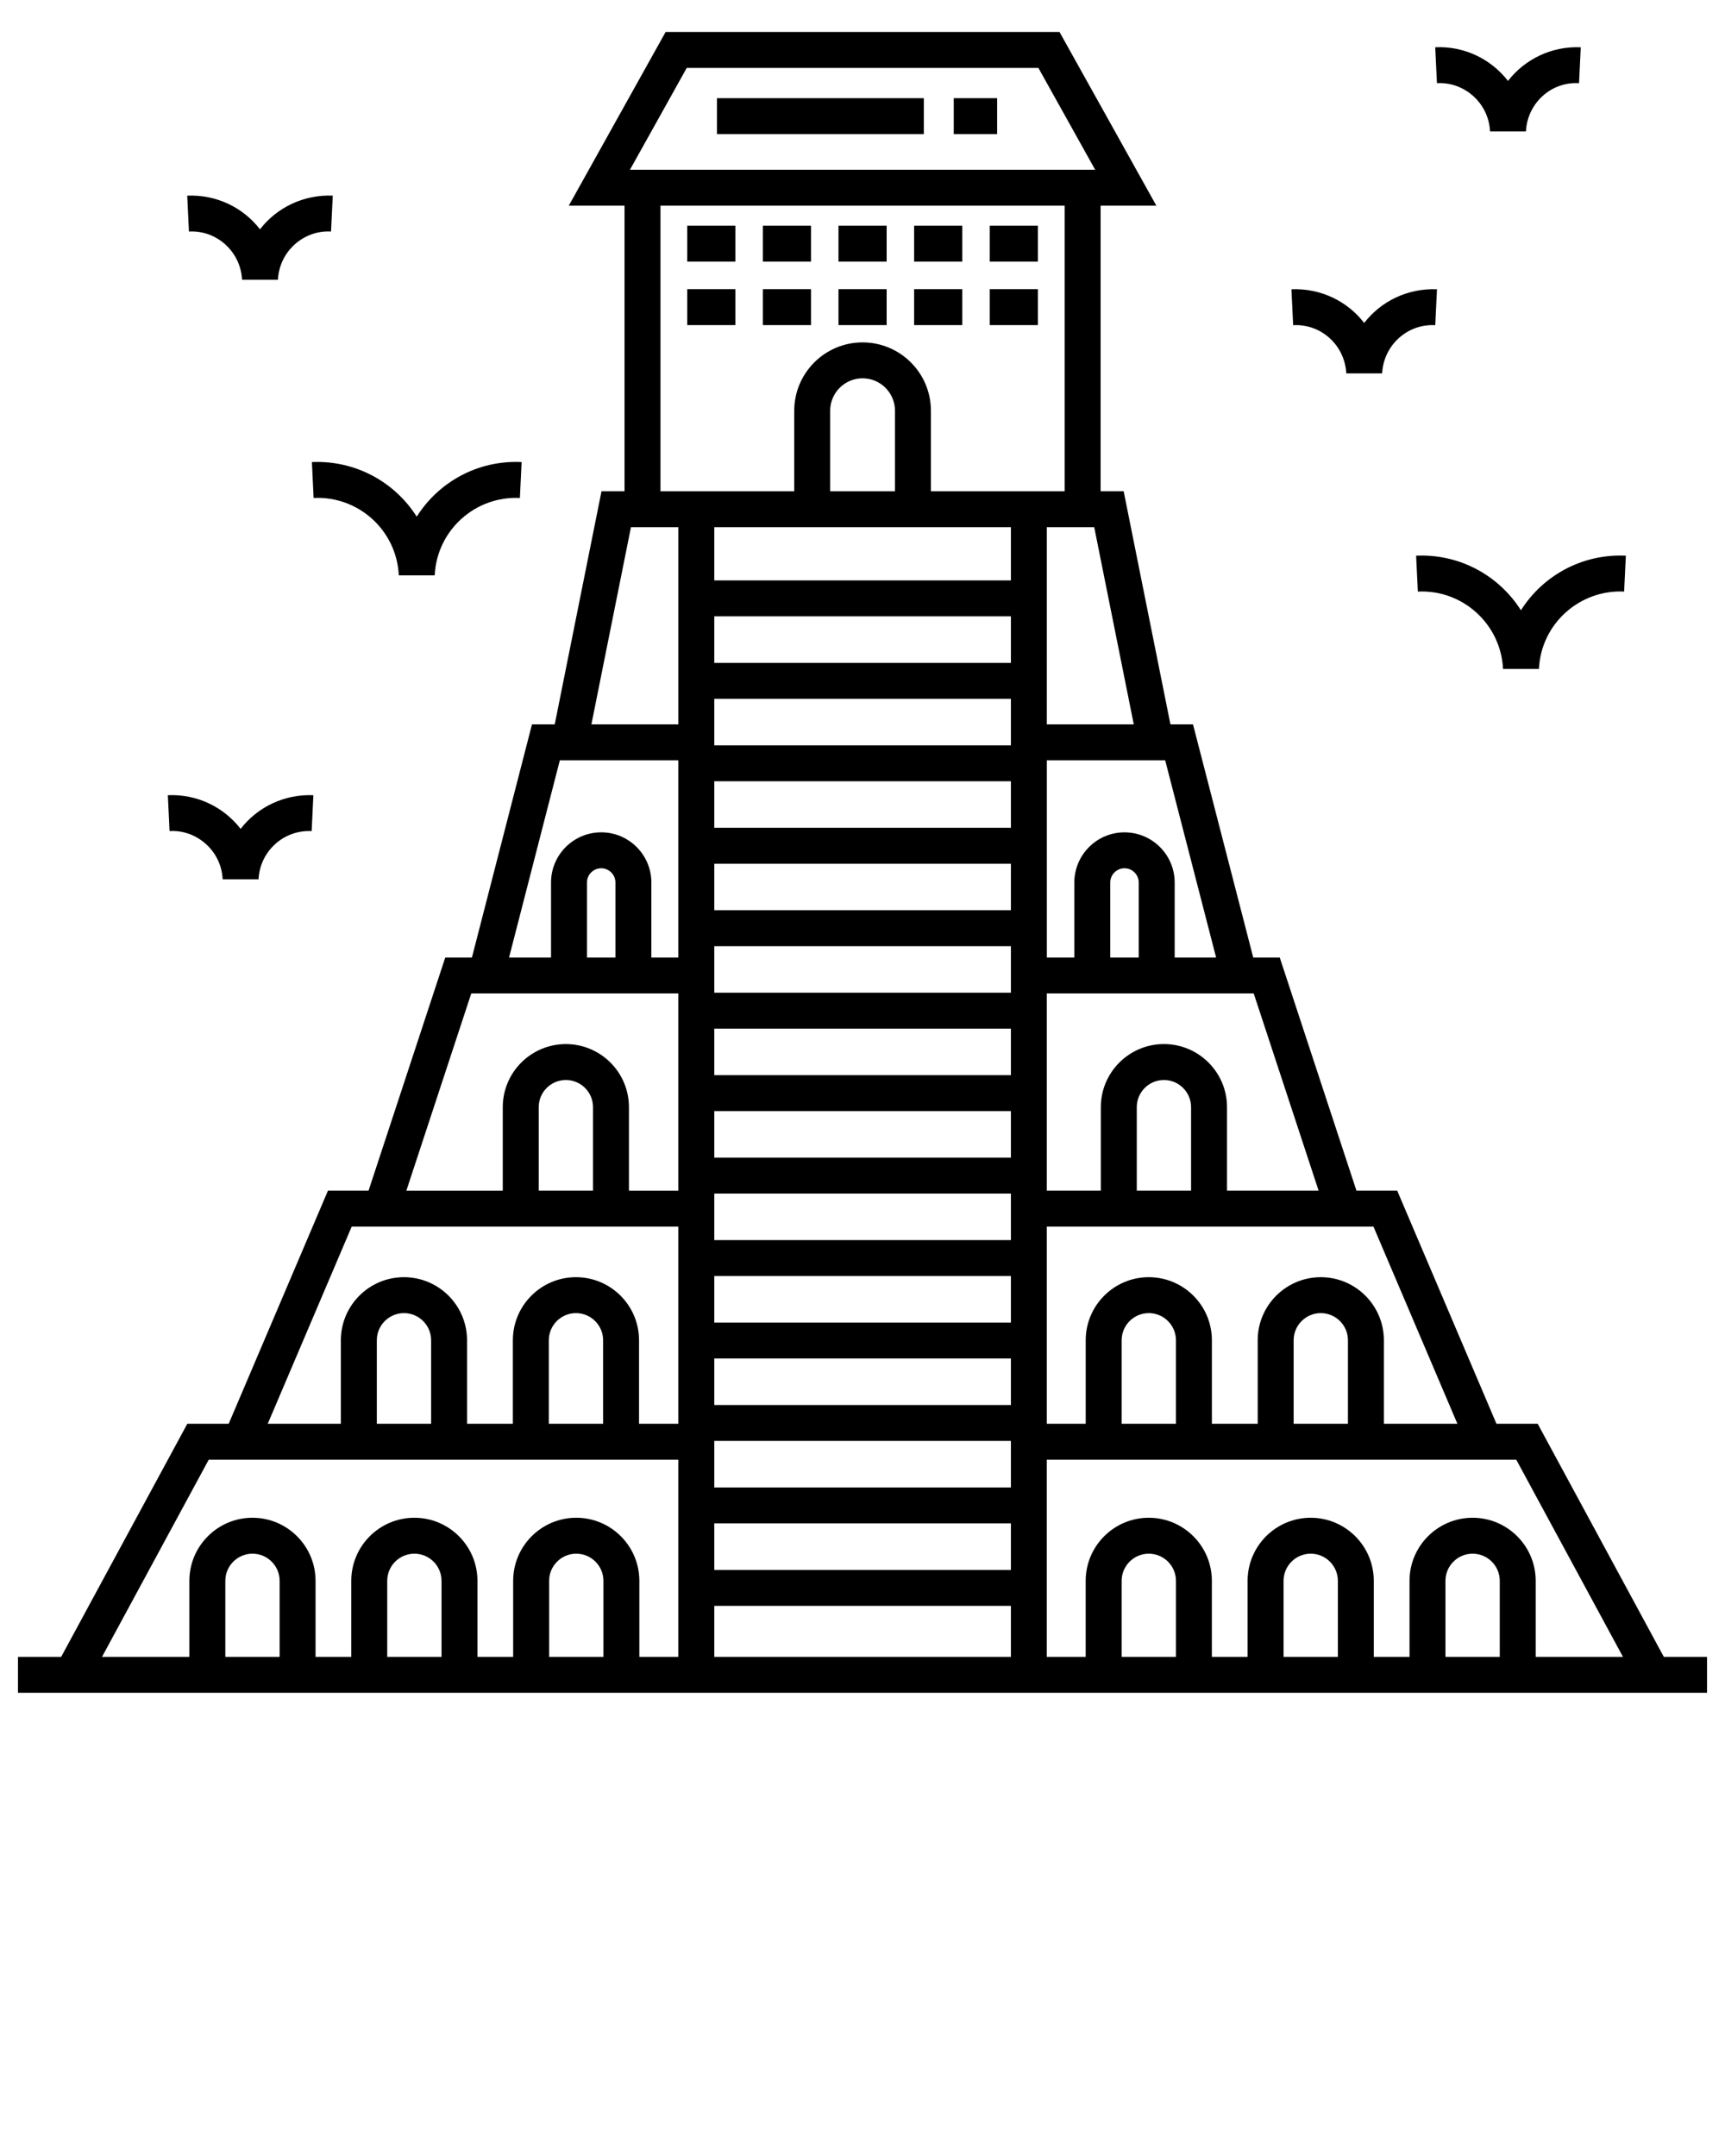 <?xml version="1.0" encoding="UTF-8" standalone="no"?>
<svg
   xmlns:dc="http://purl.org/dc/elements/1.1/"
   xmlns:cc="http://creativecommons.org/ns#"
   xmlns:rdf="http://www.w3.org/1999/02/22-rdf-syntax-ns#"
   xmlns:svg="http://www.w3.org/2000/svg"
   xmlns="http://www.w3.org/2000/svg"
   xmlns:sodipodi="http://sodipodi.sourceforge.net/DTD/sodipodi-0.dtd"
   xmlns:inkscape="http://www.inkscape.org/namespaces/inkscape"
   version="1.1"
   x="0px"
   y="0px"
   viewBox="0 0 96 120"
   enable-background="new 0 0 96 96"
   xml:space="preserve"
   id="svg46"
   sodipodi:docname="Temple.svg"
   inkscape:version="0.92.4 (5da689c313, 2019-01-14)"><defs
     id="defs50" /><sodipodi:namedview
     pagecolor="#ffffff"
     bordercolor="#666666"
     borderopacity="1"
     objecttolerance="10"
     gridtolerance="10"
     guidetolerance="10"
     inkscape:pageopacity="0"
     inkscape:pageshadow="2"
     inkscape:window-width="640"
     inkscape:window-height="480"
     id="namedview48"
     showgrid="false"
     inkscape:zoom="1.9666667"
     inkscape:cx="48"
     inkscape:cy="60"
     inkscape:window-x="0"
     inkscape:window-y="0"
     inkscape:window-maximized="0"
     inkscape:current-layer="svg46" /><g
     id="g40"><rect
       x="38.245"
       y="12.562"
       width="2.68"
       height="2"
       id="rect2" /><rect
       x="42.454"
       y="12.562"
       width="2.68"
       height="2"
       id="rect4" /><rect
       x="46.664"
       y="12.562"
       width="2.68"
       height="2"
       id="rect6" /><rect
       x="50.873"
       y="12.562"
       width="2.68"
       height="2"
       id="rect8" /><rect
       x="55.082"
       y="12.562"
       width="2.68"
       height="2"
       id="rect10" /><rect
       x="38.245"
       y="16.095"
       width="2.68"
       height="2"
       id="rect12" /><rect
       x="42.454"
       y="16.095"
       width="2.68"
       height="2"
       id="rect14" /><rect
       x="46.664"
       y="16.095"
       width="2.68"
       height="2"
       id="rect16" /><rect
       x="50.873"
       y="16.095"
       width="2.68"
       height="2"
       id="rect18" /><rect
       x="55.082"
       y="16.095"
       width="2.68"
       height="2"
       id="rect20" /><rect
       x="53.078"
       y="5.465"
       width="2.415"
       height="2"
       id="rect22" /><rect
       x="39.901"
       y="5.465"
       width="11.512"
       height="2"
       id="rect24" /><path
       d="M95,94.219v-2h-2.404l-7.021-12.975h-2.294l-5.524-12.975H75.489l-4.269-12.976h-1.475l-3.352-12.975h-1.256   l-2.603-12.976H61.251v-15.894h3.103l-5.39-9.668H37.043l-5.389,9.668h3.102v15.894h-1.281l-2.603,12.976h-1.266   l-3.342,12.975h-1.484L20.511,66.269H18.252l-5.524,12.975h-2.303L3.404,92.219H1v2   C17.326,94.219,68.957,94.219,95,94.219z M49.807,27.343h-3.606v-4.484c0-0.994,0.809-1.803,1.803-1.803   s1.803,0.809,1.803,1.803V27.343z M56.259,29.343v2.961H39.751v-2.961C50.578,29.343,46.627,29.343,56.259,29.343z    M39.751,84.791h16.508v2.59H39.751V84.791z M39.751,71.022h16.508v2.59H39.751V71.022z M39.751,75.612h16.508   v2.589H39.751V75.612z M39.751,57.253h16.508v2.59H39.751V57.253z M39.751,61.843h16.508v2.589H39.751V61.843z    M39.751,43.484h16.508v2.589H39.751V43.484z M39.751,48.073h16.508v2.59H39.751V48.073z M39.751,34.304h16.508   v2.59H39.751V34.304z M39.751,38.894h16.508c0,0.262,0,2.719,0,2.59H39.751   C39.751,41.36,39.751,38.746,39.751,38.894z M39.751,52.663h16.508c0,0.161,0,2.707,0,2.59H39.751   C39.751,54.873,39.751,52.523,39.751,52.663z M39.751,66.432h16.508c0,0.192,0,2.728,0,2.59H39.751   C39.751,68.716,39.751,66.321,39.751,66.432z M39.751,80.201h16.508c0,0.187,0,2.733,0,2.59H39.751   C39.751,82.632,39.751,80.05,39.751,80.201z M39.751,92.219v-2.838h16.508v2.838H39.751z M62.422,92.219v-4.232   c0-0.833,0.678-1.511,1.511-1.511s1.511,0.678,1.511,1.511v4.232H62.422z M71.433,92.219v-4.232   c0-0.833,0.678-1.511,1.511-1.511s1.511,0.678,1.511,1.511v4.232H71.433z M80.443,92.219v-4.232   c0-0.833,0.678-1.511,1.511-1.511s1.511,0.678,1.511,1.511v4.232H80.443z M84.383,81.244l5.939,10.975h-4.857   v-4.232c0-1.936-1.575-3.511-3.511-3.511s-3.511,1.575-3.511,3.511v4.232h-1.989v-4.232   c0-1.936-1.575-3.511-3.511-3.511s-3.511,1.575-3.511,3.511v4.232h-1.989v-4.232c0-1.936-1.575-3.511-3.511-3.511   s-3.511,1.575-3.511,3.511v4.232h-2.164V81.244C62.967,81.244,85.877,81.244,84.383,81.244z M65.444,79.244h-3.022   v-4.647c0-0.833,0.678-1.511,1.511-1.511s1.511,0.678,1.511,1.511V79.244z M75.016,79.244h-3.022v-4.647   c0-0.833,0.678-1.511,1.511-1.511s1.511,0.678,1.511,1.511V79.244z M76.435,68.269l4.672,10.975h-4.091v-4.647   c0-1.936-1.575-3.511-3.511-3.511s-3.511,1.575-3.511,3.511v4.647h-2.55v-4.647c0-1.936-1.575-3.511-3.511-3.511   s-3.511,1.575-3.511,3.511v4.647h-2.164V68.269C64.584,68.269,70.228,68.269,76.435,68.269z M66.286,66.269h-3.022   v-4.647c0-0.833,0.678-1.511,1.511-1.511s1.511,0.678,1.511,1.511V66.269z M73.383,66.269h-5.097v-4.647   c0-1.936-1.575-3.511-3.511-3.511s-3.511,1.575-3.511,3.511v4.647h-3.006V55.294c0.262,0,12.192,0,11.514,0   L73.383,66.269z M63.373,53.294h-1.585v-4.175c0-0.437,0.355-0.792,0.792-0.792s0.792,0.355,0.792,0.792V53.294z    M67.679,53.294H65.373v-4.175c0-1.54-1.253-2.792-2.792-2.792s-2.792,1.253-2.792,2.792v4.175h-1.529V42.318   h6.585L67.679,53.294z M63.097,40.318h-4.838V29.343h2.637L63.097,40.318z M38.218,3.781h19.571l3.16,5.668H35.058   L38.218,3.781z M36.756,11.449H59.251v15.894c-0.213,0-7.935,0.001-7.444,0.001v-4.484   c0-2.097-1.706-3.803-3.803-3.803s-3.803,1.706-3.803,3.803v4.484c-0.1,0-7.893-0.001-7.444-0.001V11.449z    M35.114,29.343h2.637v10.975h-4.838L35.114,29.343z M31.156,42.318h6.594v10.975h-1.5v-4.175   c0-1.54-1.253-2.792-2.792-2.792s-2.792,1.253-2.792,2.792v4.175h-2.336L31.156,42.318z M34.251,53.294h-1.585   v-4.175c0-0.437,0.355-0.792,0.792-0.792s0.792,0.355,0.792,0.792V53.294z M26.227,55.294   c0.221,0,12.252,0,11.523,0v10.976h-2.748v-4.647c0-1.936-1.575-3.511-3.511-3.511s-3.511,1.575-3.511,3.511v4.647   h-5.365L26.227,55.294z M33.003,66.269h-3.022v-4.647c0-0.833,0.678-1.511,1.511-1.511s1.511,0.678,1.511,1.511   V66.269z M19.574,68.269c0.416,0,19.113,0,18.176,0v10.975h-2.186v-4.647c0-1.936-1.575-3.511-3.511-3.511   s-3.511,1.575-3.511,3.511v4.647h-2.55v-4.647c0-1.936-1.575-3.511-3.511-3.511s-3.511,1.575-3.511,3.511v4.647   h-4.069L19.574,68.269z M33.565,79.244H30.543v-4.647c0-0.833,0.678-1.511,1.511-1.511s1.511,0.678,1.511,1.511   V79.244z M23.993,79.244h-3.022v-4.647c0-0.833,0.678-1.511,1.511-1.511s1.511,0.678,1.511,1.511V79.244z    M12.54,92.219v-4.232c0-0.833,0.678-1.511,1.511-1.511s1.511,0.678,1.511,1.511v4.232H12.54z M21.55,92.219   v-4.232c0-0.833,0.678-1.511,1.511-1.511s1.511,0.678,1.511,1.511v4.232H21.55z M26.571,92.219v-4.232   c0-1.936-1.575-3.511-3.511-3.511s-3.511,1.575-3.511,3.511v4.232H17.561v-4.232c0-1.936-1.575-3.511-3.511-3.511   s-3.511,1.575-3.511,3.511v4.232H5.678l5.939-10.975c1.476,0,26.723,0,26.133,0v10.975h-2.169v-4.232   c0-1.936-1.575-3.511-3.511-3.511s-3.511,1.575-3.511,3.511v4.232H26.571z M30.56,92.219v-4.232   c0-0.833,0.678-1.511,1.511-1.511s1.511,0.678,1.511,1.511v4.232H30.56z"
       id="path26" /><path
       d="M84.643,33.967c-1.217-1.921-3.396-3.15-5.833-3.038l0.096,1.998c2.498-0.124,4.621,1.812,4.741,4.306   l1.998-0.001c0.121-2.541,2.291-4.428,4.741-4.306l0.096-1.998C88.028,30.813,85.851,32.056,84.643,33.967z"
       id="path28" /><path
       d="M75.92,17.975c-0.931-1.205-2.409-1.941-4.049-1.874l0.096,1.998c1.565-0.086,2.88,1.129,2.955,2.684   h1.998c0.074-1.555,1.396-2.772,2.955-2.684l0.096-1.998C78.334,16.034,76.851,16.77,75.92,17.975z"
       id="path30" /><path
       d="M9.436,46.257c0.758-0.044,1.476,0.223,2.034,0.73c0.558,0.507,0.885,1.201,0.921,1.954l1.998,0.001   c0.074-1.555,1.39-2.764,2.955-2.684l0.096-1.998c-1.632-0.069-3.118,0.669-4.049,1.874   c-0.932-1.205-2.415-1.948-4.05-1.874L9.436,46.257z"
       id="path32" /><path
       d="M83.923,4.505c-0.932-1.205-2.415-1.952-4.05-1.874l0.096,1.998c1.516-0.087,2.878,1.097,2.955,2.684   l1.998,0.001c0.074-1.555,1.389-2.78,2.955-2.684l0.096-1.998C86.34,2.56,84.855,3.301,83.923,4.505z"
       id="path34" /><path
       d="M17.453,27.716c2.499-0.121,4.622,1.805,4.741,4.306h1.998c0.12-2.513,2.256-4.426,4.741-4.306l0.096-1.998   c-2.458-0.118-4.63,1.129-5.838,3.038c-1.217-1.921-3.4-3.146-5.833-3.038L17.453,27.716z"
       id="path36" /><path
       d="M14.469,12.763c-0.932-1.205-2.409-1.941-4.05-1.874l0.096,1.998c1.554-0.087,2.88,1.129,2.955,2.684   l1.998-0.001c0.076-1.582,1.435-2.773,2.955-2.684l0.096-1.998C16.883,10.823,15.4,11.559,14.469,12.763z"
       id="path38" /></g></svg>